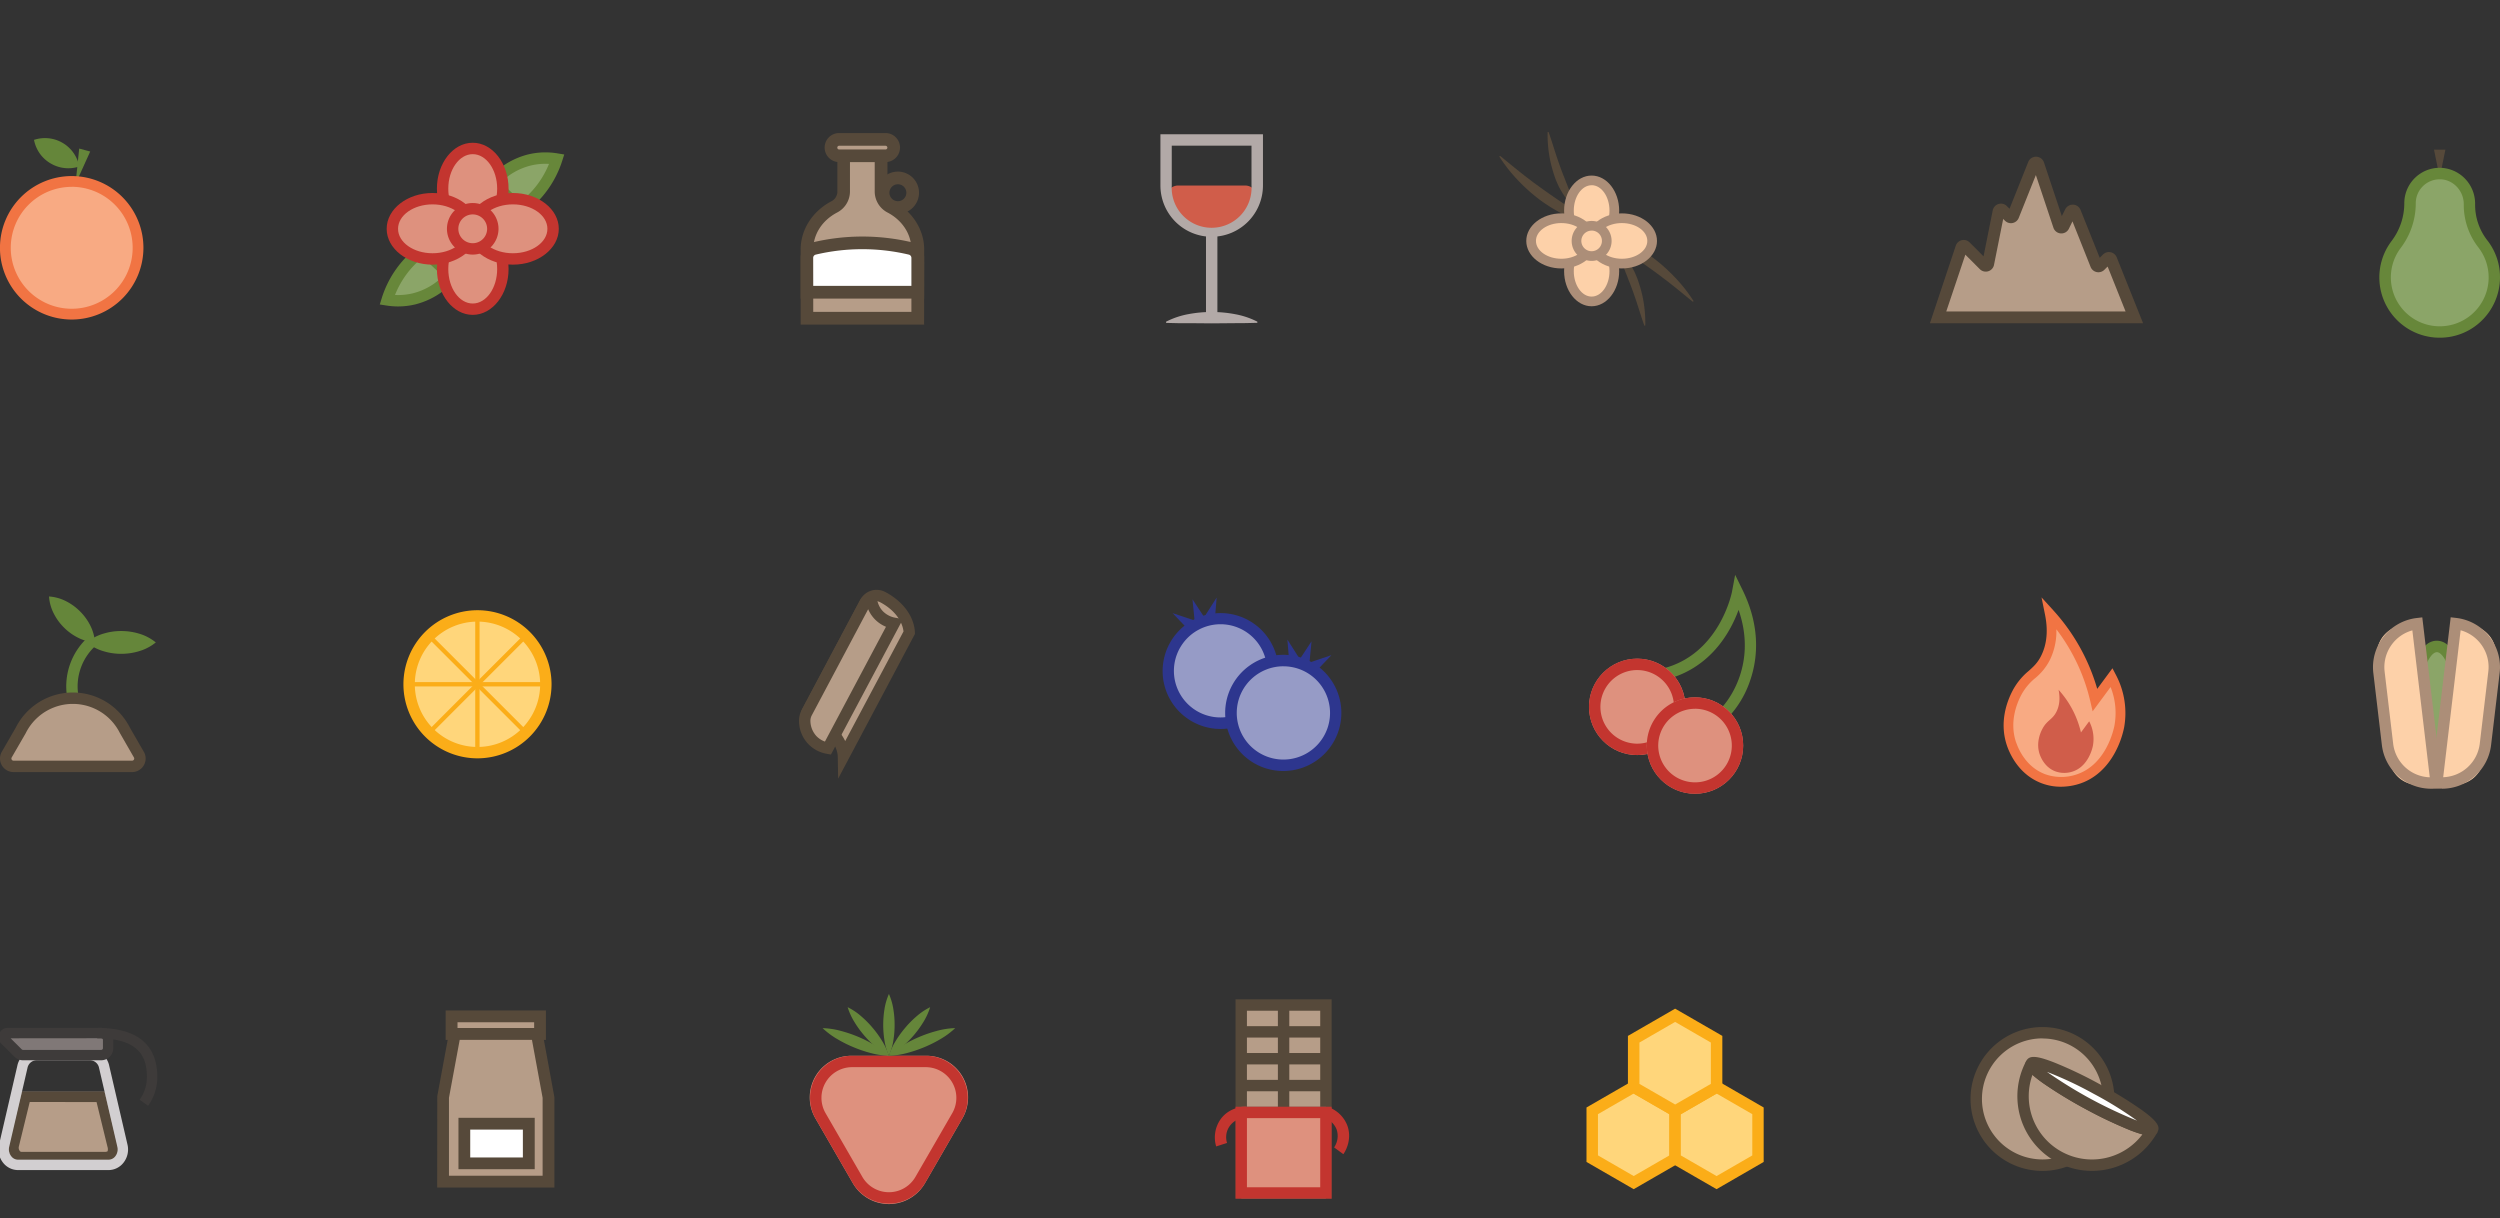 <svg id="Layer_1" data-name="Layer 1" xmlns="http://www.w3.org/2000/svg" viewBox="0 0 1377 671"><rect x="0" y="0" width="1377" height="671" fill="#333333" stroke="none"/><defs><style>.cls-1{fill:#8ba568;}.cls-2{fill:#67873a;}.cls-3{fill:#de917e;}.cls-4{fill:#c3352f;}.cls-5{fill:#65863a;}.cls-17,.cls-6{fill:#b69d88;}.cls-7{fill:#56493a;}.cls-8{fill:#736458;}.cls-9{fill:#969bc6;}.cls-10{fill:#2d368e;}.cls-11,.cls-23{fill:#f8aa83;}.cls-12{fill:#f17443;}.cls-13,.cls-24{fill:#d05d4a;}.cls-14{fill:#b2a9a7;}.cls-15{fill:#fdd1a9;}.cls-16{fill:#ac8e78;}.cls-17,.cls-18,.cls-20,.cls-23,.cls-24{fill-rule:evenodd;}.cls-18,.cls-19{fill:#fff;}.cls-20,.cls-22{fill:#ffd67b;}.cls-21{fill:#fbad18;}.cls-25{fill:#d2cfd1;}.cls-26{fill:#807877;}.cls-27{fill:#3e3b3a;}</style></defs><title>coffee-icons</title><path class="cls-1" d="M248.41,151.94a39.14,39.14,0,0,1-20.32,12.67,37.73,37.73,0,0,1-14.83.56A53.57,53.57,0,0,1,233,137.68Z"/><path class="cls-2" d="M219.3,168.79a41.16,41.16,0,0,1-6.53-.52l-3.58-.56,1.07-3.47a56.65,56.65,0,0,1,20.9-29.1l2.08-1.52,19.51,18.07-2,2.29a42.54,42.54,0,0,1-22,13.68A40.78,40.78,0,0,1,219.3,168.79Zm-1.76-6.32a34.48,34.48,0,0,0,9.82-.91A35.71,35.71,0,0,0,244,152.11l-11.16-10.33a50.19,50.19,0,0,0-15.27,20.69Z"/><path class="cls-1" d="M271.45,100.59a39.14,39.14,0,0,1,20.4-12.52,38.19,38.19,0,0,1,14.84-.46,53.4,53.4,0,0,1-5.57,12.06A54,54,0,0,1,286.74,115Z"/><path class="cls-2" d="M286.48,119,267.1,100.81l2-2.28A42.55,42.55,0,0,1,291.13,85a40.78,40.78,0,0,1,16.07-.5l3.58.59-1.1,3.46a56.76,56.76,0,0,1-21.11,29Zm-10.6-18.57L287,110.87A50.47,50.47,0,0,0,298.46,98a51.4,51.4,0,0,0,3.93-7.72,34.05,34.05,0,0,0-9.82.84A35.71,35.71,0,0,0,275.88,100.45Z"/><ellipse class="cls-3" cx="260.38" cy="148.16" rx="16.6" ry="22.13"/><path class="cls-4" d="M260.38,173.43c-10.88,0-19.73-11.34-19.73-25.27s8.85-25.27,19.73-25.27,19.74,11.34,19.74,25.27S271.26,173.43,260.38,173.43Zm0-44.26c-7.42,0-13.46,8.52-13.46,19s6,19,13.46,19,13.46-8.52,13.46-19S267.8,129.17,260.38,129.17Z"/><ellipse class="cls-3" cx="260.38" cy="103.9" rx="16.6" ry="22.13"/><path class="cls-4" d="M260.38,129.17c-10.88,0-19.73-11.34-19.73-25.27s8.85-25.27,19.73-25.27S280.12,90,280.12,103.9,271.26,129.17,260.38,129.17Zm0-44.26c-7.42,0-13.46,8.52-13.46,19s6,19,13.46,19,13.46-8.52,13.46-19S267.8,84.91,260.38,84.91Z"/><ellipse class="cls-3" cx="282.51" cy="126.03" rx="22.13" ry="16.6"/><path class="cls-4" d="M282.51,145.77c-13.93,0-25.27-8.86-25.27-19.74s11.34-19.73,25.27-19.73,25.27,8.85,25.27,19.73S296.44,145.77,282.51,145.77Zm0-33.2c-10.47,0-19,6-19,13.46s8.52,13.46,19,13.46,19-6,19-13.46S293,112.57,282.51,112.57Z"/><ellipse class="cls-3" cx="238.25" cy="126.03" rx="22.13" ry="16.6"/><path class="cls-4" d="M238.25,145.77c-13.93,0-25.27-8.86-25.27-19.74s11.34-19.73,25.27-19.73,25.27,8.85,25.27,19.73S252.18,145.77,238.25,145.77Zm0-33.2c-10.47,0-19,6-19,13.46s8.52,13.46,19,13.46,19-6,19-13.46S248.72,112.57,238.25,112.57Z"/><circle class="cls-3" cx="260.38" cy="126.03" r="11.06"/><path class="cls-4" d="M260.38,140.23a14.2,14.2,0,1,1,14.2-14.2A14.22,14.22,0,0,1,260.38,140.23Zm0-22.13a7.93,7.93,0,1,0,7.93,7.93A7.94,7.94,0,0,0,260.38,118.1Z"/><path class="cls-5" d="M489.61,581.52A44,44,0,0,1,479.53,580a72,72,0,0,1-9.39-3.19,68.56,68.56,0,0,1-8.87-4.43,43.38,43.38,0,0,1-8.18-6.08,43,43,0,0,1,10.08,1.53,72.39,72.39,0,0,1,18.25,7.63A43.76,43.76,0,0,1,489.61,581.52Z"/><path class="cls-3" d="M469.76,651.73,449.07,615.9a22.92,22.92,0,0,1,19.85-34.38H510.3a22.92,22.92,0,0,1,19.85,34.38l-20.69,35.83A22.92,22.92,0,0,1,469.76,651.73Z"/><path class="cls-4" d="M509.87,587.79a16.9,16.9,0,0,1,14.63,25.34l-20.27,35.09a16.88,16.88,0,0,1-29.25,0l-20.26-35.09a16.9,16.9,0,0,1,14.62-25.34h40.53m0-6.27H469.34a23.16,23.16,0,0,0-20.06,34.74l20.27,35.1a23.16,23.16,0,0,0,40.12,0l20.26-35.1a23.16,23.16,0,0,0-20.06-34.74Z"/><path class="cls-5" d="M489.61,581.52a43.38,43.38,0,0,1,8.18-6.08,72.66,72.66,0,0,1,18.26-7.63,43,43,0,0,1,10.08-1.53,43.38,43.38,0,0,1-8.18,6.08,69.87,69.87,0,0,1-8.87,4.43,72.18,72.18,0,0,1-9.4,3.19A44,44,0,0,1,489.61,581.52Z"/><path class="cls-5" d="M489.61,581.52a35.77,35.77,0,0,1-7.56-5.1,57.05,57.05,0,0,1-6.19-6.25,55.39,55.39,0,0,1-5.17-7.13,35,35,0,0,1-3.8-8.28,34.76,34.76,0,0,1,7.56,5.09,55.43,55.43,0,0,1,6.19,6.26,56.29,56.29,0,0,1,5.16,7.13A35,35,0,0,1,489.61,581.52Z"/><path class="cls-5" d="M489.61,581.52a35.4,35.4,0,0,1,3.8-8.28,56.36,56.36,0,0,1,5.17-7.13,53.79,53.79,0,0,1,6.19-6.26,34.76,34.76,0,0,1,7.56-5.09,35.4,35.4,0,0,1-3.8,8.28,57.23,57.23,0,0,1-11.37,13.38A35.7,35.7,0,0,1,489.61,581.52Z"/><path class="cls-5" d="M489.61,581.52a33.41,33.41,0,0,1-2.46-8.52,54,54,0,0,1,0-17,33,33,0,0,1,2.47-8.52,33,33,0,0,1,2.46,8.52,52,52,0,0,1,.67,8.52,53.14,53.14,0,0,1-.67,8.51A33.82,33.82,0,0,1,489.61,581.52Z"/><rect class="cls-6" x="683.68" y="553.56" width="46.64" height="103.51"/><path class="cls-7" d="M733.46,660.22H680.54V550.43h52.92Zm-46.65-6.28h40.37V556.7H686.81Z"/><rect class="cls-7" x="683.68" y="565.21" width="46.64" height="6.28"/><rect class="cls-7" x="683.68" y="580" width="46.64" height="6.28"/><rect class="cls-7" x="683.68" y="594.79" width="46.64" height="6.28"/><rect class="cls-8" x="683.68" y="609.58" width="46.64" height="6.28"/><rect class="cls-8" x="683.68" y="653.94" width="46.64" height="6.28"/><rect class="cls-7" x="703.86" y="553.56" width="6.28" height="59.15"/><rect class="cls-3" x="683.68" y="612.72" width="46.64" height="44.36"/><path class="cls-4" d="M733.46,660.22H680.54V609.58h52.92Zm-46.65-6.28h40.37V615.85H686.81Z"/><path class="cls-4" d="M739.92,635.72,734.83,632a11.26,11.26,0,0,0,1.44-9.74,11.1,11.1,0,0,0-6.88-6.59l1.86-6a17.36,17.36,0,0,1,10.94,10.49C745,628.3,740.45,635,739.92,635.72Z"/><path class="cls-4" d="M669.87,631.45a17.35,17.35,0,0,1,2.45-15c5-6.93,13.16-6.92,14.07-6.91l-.16,6.28a10.54,10.54,0,0,0-10.37,13.72Z"/><circle class="cls-9" cx="672.32" cy="369.54" r="28.83"/><path class="cls-10" d="M672.3,401.52a32,32,0,0,1-30.12-21.34h0a31.91,31.91,0,1,1,30.12,21.34Zm0-57.69a25.7,25.7,0,0,0-24.24,34.26h0a25.67,25.67,0,1,0,24.24-34.26Z"/><line class="cls-9" x1="670.13" y1="329.13" x2="666.08" y2="341.17"/><polygon class="cls-10" points="670.13 329.13 669.06 342.17 663.11 340.17 670.13 329.13"/><line class="cls-9" x1="645.86" y1="337.7" x2="656.57" y2="344.53"/><polygon class="cls-10" points="645.86 337.7 658.26 341.88 654.88 347.17 645.86 337.7"/><line class="cls-9" x1="656.82" y1="330.09" x2="661.05" y2="342.06"/><polygon class="cls-10" points="656.82 330.09 664.01 341.02 658.09 343.11 656.82 330.09"/><circle class="cls-9" cx="706.9" cy="392.68" r="28.83"/><path class="cls-10" d="M706.92,424.67A32,32,0,1,1,737,403.32h0a32,32,0,0,1-30.12,21.35Zm0-57.68a25.69,25.69,0,1,0,24.2,34.24h0A25.68,25.68,0,0,0,706.92,367Z"/><line class="cls-9" x1="709.09" y1="352.28" x2="713.14" y2="364.31"/><polygon class="cls-10" points="709.09 352.27 716.11 363.31 710.16 365.31 709.09 352.27"/><line class="cls-9" x1="733.36" y1="360.84" x2="722.65" y2="367.67"/><polygon class="cls-10" points="733.36 360.84 724.34 370.31 720.96 365.02 733.36 360.84"/><line class="cls-9" x1="722.4" y1="353.23" x2="718.17" y2="365.21"/><polygon class="cls-10" points="722.4 353.23 721.13 366.25 715.21 364.16 722.4 353.23"/><polygon class="cls-5" points="41.6 101.32 43.62 81.83 49.68 83.47 41.6 101.32"/><path class="cls-5" d="M43.64,91.71A19.13,19.13,0,0,1,27.87,90a18.88,18.88,0,0,1-5.52-4.85,19.12,19.12,0,0,1-3.61-8.11,19.2,19.2,0,0,1,24.9,14.63Z"/><circle class="cls-11" cx="39.51" cy="136.46" r="36.54"/><path class="cls-12" d="M39.51,176A39.51,39.51,0,1,1,79,136.46,39.55,39.55,0,0,1,39.51,176Zm0-73.08a33.57,33.57,0,1,0,33.56,33.57A33.6,33.6,0,0,0,39.51,102.89Z"/><path class="cls-5" d="M953.31,393.56l-4.55-4.32c.88-.93,19.88-21.65,8.85-53.31-4.34,11.9-15.27,32.24-40.4,38.43l-1.51-6.1c31.51-7.76,38.22-42,38.28-42.31l1.74-9.34,4.17,8.53c10.22,20.94,7.93,38.39,4.21,49.33A55.29,55.29,0,0,1,953.31,393.56Z"/><circle class="cls-3" cx="901.78" cy="389.35" r="26.54"/><path class="cls-4" d="M901.78,369.08a20.26,20.26,0,0,1,18.28,29,20.35,20.35,0,0,1-18.28,11.53,20.27,20.27,0,0,1,0-40.54m0-6.28a26.54,26.54,0,1,0,25,17.71,26.5,26.5,0,0,0-25-17.71Z"/><circle class="cls-3" cx="933.6" cy="410.65" r="26.54"/><path class="cls-4" d="M933.61,384.1v6.28a20.27,20.27,0,0,1,0,40.54,20.26,20.26,0,0,1-19.1-27,20.28,20.28,0,0,1,19.1-13.52V384.1m0,0a26.55,26.55,0,1,0,8.84,1.52,26.56,26.56,0,0,0-8.84-1.52Z"/><path class="cls-6" d="M476.66,331.74a7,7,0,0,1,9.37-2.91,33.47,33.47,0,0,1,6.44,4.29c8.06,6.9,8.35,14.35,8.37,15.39l-36.26,68.18c0-1-.31-8.49-8.37-15.39a34.46,34.46,0,0,0-10.3-6,2.39,2.39,0,0,1-1.26-3.37Z"/><path class="cls-7" d="M461.65,428.88l-.21-12.14c0-1.16-.47-7.23-7.27-13.05a31.62,31.62,0,0,0-9.36-5.45,5.53,5.53,0,0,1-2.93-7.78l32-60.19A10.16,10.16,0,0,1,487.47,326a36.3,36.3,0,0,1,7,4.7c8.63,7.38,9.42,15.42,9.46,17.71l0,.81Zm-13.84-36.21a37.68,37.68,0,0,1,10.44,6.25,28.4,28.4,0,0,1,7.29,9.26l32.11-60.37c-.22-2.08-1.36-7.28-7.22-12.3a30.21,30.21,0,0,0-5.83-3.89,3.87,3.87,0,0,0-5.17,1.6Z"/><path class="cls-6" d="M456,412.11a15.57,15.57,0,0,1-8.6-4.57,15.76,15.76,0,0,1-4.13-10,9.58,9.58,0,0,1,1.11-5.07l32-60.2a2.25,2.25,0,0,1,4.15.44,14.9,14.9,0,0,0,3.44,6,15.73,15.73,0,0,0,8.6,4.58Z"/><path class="cls-7" d="M457.68,415.6l-2.25-.4a18.33,18.33,0,0,1-15.31-17.47,12.7,12.7,0,0,1,1.47-6.73l32-60.19a5.33,5.33,0,0,1,5.28-2.83,5.39,5.39,0,0,1,4.64,3.85,11.85,11.85,0,0,0,2.72,4.77,12.67,12.67,0,0,0,6.87,3.64l4.25.75Zm20.51-80.06L447.13,394a6.44,6.44,0,0,0-.75,3.41,12.65,12.65,0,0,0,3.28,8,12.13,12.13,0,0,0,4.71,3.05L488,345.23a18.33,18.33,0,0,1-6.31-4.32A17.88,17.88,0,0,1,478.19,335.54Z"/><path class="cls-13" d="M649,102.18h36.77a6.72,6.72,0,0,1,6.72,6.72v0a18.39,18.39,0,0,1-18.39,18.39H660.68a18.39,18.39,0,0,1-18.39-18.39v0A6.72,6.72,0,0,1,649,102.18Z"/><rect class="cls-14" x="664.26" y="127.29" width="6.28" height="50.2"/><path class="cls-14" d="M642.29,177.18a44.62,44.62,0,0,1,12.55-4.2,67.52,67.52,0,0,1,12.56-1.13A68.38,68.38,0,0,1,680,173a44.55,44.55,0,0,1,12.55,4.18v.63l-6.28.15L680,178l-12.55.11L654.84,178l-6.27,0-6.28-.15Z"/><path class="cls-14" d="M667.4,130.42a28.26,28.26,0,0,1-28.24-28.24V73.94h56.48v28.24A28.27,28.27,0,0,1,667.4,130.42Zm-22-50.2v22a22,22,0,1,0,43.93,0v-22Z"/><path class="cls-7" d="M852.93,72.67c1.85,5.11,3.29,10.19,5,15.16.89,2.48,1.72,5,2.66,7.38.44,1.23,1,2.42,1.43,3.63s.94,2.42,1.42,3.63c1.89,4.82,3.84,9.8,7.07,14a37.1,37.1,0,0,0,5.45,5.68,39.93,39.93,0,0,0,6.55,4.33c9.37,4.61,19.42,9.09,28.19,15.66a97.53,97.53,0,0,1,12.13,10.92,83.48,83.48,0,0,1,10,12.8l-.4.35c-4.21-3.39-8.27-6.8-12.44-10.06-1-.82-2.08-1.63-3.14-2.41s-2.06-1.63-3.14-2.39c-2.11-1.56-4.22-3.11-6.36-4.61-4.28-3-8.56-6-13-8.81a135.82,135.82,0,0,1-13.39-9c-2.16-1.7-4.19-3.55-6.16-5.42s-3.78-3.9-5.57-5.94a77.06,77.06,0,0,1-9.77-13.18,35.13,35.13,0,0,1-1.81-3.7c-.54-1.27-1.06-2.54-1.47-3.84a75.8,75.8,0,0,1-2.21-7.89,70.55,70.55,0,0,1-1.54-16.19Z"/><path class="cls-7" d="M905.73,179.4c-1.86-5.11-3.3-10.2-5-15.17-.89-2.47-1.72-4.95-2.67-7.38-.43-1.23-1-2.42-1.42-3.63s-1-2.42-1.42-3.63c-1.9-4.82-3.85-9.8-7.08-14a36.17,36.17,0,0,0-5.45-5.68,38.44,38.44,0,0,0-6.55-4.32c-9.36-4.61-19.42-9.1-28.19-15.67A98.16,98.16,0,0,1,835.81,99a83.15,83.15,0,0,1-10-12.81l.4-.35c4.21,3.39,8.28,6.81,12.44,10.06,1,.82,2.08,1.63,3.14,2.42s2.07,1.63,3.14,2.39c2.12,1.55,4.22,3.1,6.37,4.6,4.27,3,8.55,6,13,8.81a133.05,133.05,0,0,1,13.39,9c2.16,1.69,4.19,3.55,6.16,5.41s3.78,3.9,5.57,5.94a77.06,77.06,0,0,1,9.77,13.18A33.42,33.42,0,0,1,901,151.4a38,38,0,0,1,1.47,3.84,72.6,72.6,0,0,1,2.21,7.88,70.63,70.63,0,0,1,1.54,16.2Z"/><ellipse class="cls-15" cx="876.68" cy="149.36" rx="12.5" ry="16.66"/><path class="cls-16" d="M876.67,168.69c-8.36,0-15.16-8.67-15.16-19.33S868.31,130,876.67,130s15.17,8.67,15.17,19.33S885,168.69,876.67,168.69Zm0-33.33c-5.42,0-9.83,6.28-9.83,14s4.41,14,9.83,14,9.84-6.28,9.84-14S882.1,135.36,876.67,135.36Z"/><ellipse class="cls-15" cx="876.68" cy="116.03" rx="12.5" ry="16.66"/><path class="cls-16" d="M876.67,135.36c-8.36,0-15.16-8.67-15.16-19.33s6.8-19.33,15.16-19.33,15.17,8.67,15.17,19.33S885,135.36,876.67,135.36Zm0-33.33c-5.42,0-9.83,6.28-9.83,14s4.41,14,9.83,14,9.84-6.28,9.84-14S882.1,102,876.67,102Z"/><ellipse class="cls-15" cx="893.34" cy="132.7" rx="16.66" ry="12.5"/><path class="cls-16" d="M893.34,147.86c-10.66,0-19.33-6.8-19.33-15.16s8.67-15.17,19.33-15.17,19.33,6.81,19.33,15.17S904,147.86,893.34,147.86Zm0-25c-7.72,0-14,4.41-14,9.83s6.28,9.83,14,9.83,14-4.41,14-9.83S901.06,122.87,893.34,122.87Z"/><ellipse class="cls-15" cx="860.01" cy="132.7" rx="16.66" ry="12.5"/><path class="cls-16" d="M860,147.86c-10.66,0-19.33-6.8-19.33-15.16s8.67-15.17,19.33-15.17,19.33,6.81,19.33,15.17S870.67,147.86,860,147.86Zm0-25c-7.72,0-14,4.41-14,9.83s6.28,9.83,14,9.83,14-4.41,14-9.83S867.73,122.87,860,122.87Z"/><circle class="cls-15" cx="876.68" cy="132.7" r="8.33"/><path class="cls-16" d="M876.67,143.7a11,11,0,1,1,11-11A11,11,0,0,1,876.67,143.7Zm0-16.67a5.67,5.67,0,1,0,5.67,5.67A5.67,5.67,0,0,0,876.67,127Z"/><ellipse class="cls-1" cx="1342.19" cy="387.56" rx="12.61" ry="31.52"/><path class="cls-2" d="M1342.2,422.21c-10.23,0-15.75-17.85-15.75-34.65s5.52-34.66,15.75-34.66,15.74,17.86,15.74,34.66S1352.42,422.21,1342.2,422.21Zm0-63c-3.87,0-9.47,11.05-9.47,28.38s5.6,28.38,9.47,28.38,9.46-11.06,9.46-28.38S1346.06,359.18,1342.2,359.18Z"/><path class="cls-15" d="M1328.46,344.6h8.26a0,0,0,0,1,0,0v88.25a0,0,0,0,1,0,0h-8.26A15.85,15.85,0,0,1,1312.61,417V360.45a15.85,15.85,0,0,1,15.85-15.85Z" transform="translate(-36.56 158.71) rotate(-6.76)"/><path class="cls-16" d="M1338.94,434.43a27.27,27.27,0,0,1-27-24l-4.71-39.75a27.28,27.28,0,0,1,23.85-30.27l3.12-.36,11.13,93.86-3.12.37A27.54,27.54,0,0,1,1338.94,434.43Zm-10.22-87.22a21,21,0,0,0-15.27,22.69l4.71,39.75a21,21,0,0,0,20.16,18.49Z"/><path class="cls-15" d="M1363.16,344.55h8.26a0,0,0,0,1,0,0v88.25a0,0,0,0,1,0,0h-8.26a15.85,15.85,0,0,1-15.85-15.85V360.4A15.85,15.85,0,0,1,1363.16,344.55Z" transform="translate(2663.49 934.72) rotate(-173.24)"/><path class="cls-16" d="M1345.09,434.38a27.56,27.56,0,0,1-3.26-.2l-3.12-.37L1349.84,340l3.12.37a27.25,27.25,0,0,1,23.85,30.27l-4.72,39.74a27.25,27.25,0,0,1-27,24.05Zm10.22-87.23-9.6,80.94a21,21,0,0,0,20.15-18.5l4.71-39.74a21,21,0,0,0-15.26-22.7Z"/><path class="cls-17" d="M485.26,105.77v-20H464.67v20a9.53,9.53,0,0,1-5.37,8.28c-8.9,4.76-14.87,13.44-14.87,23.37v37.87H505.5V137.42c0-9.93-6-18.61-14.86-23.37A9.54,9.54,0,0,1,485.26,105.77Z"/><path class="cls-7" d="M509,178.78H441V137.42c0-10.81,6.4-20.94,16.71-26.44a6.06,6.06,0,0,0,3.52-5.21V82.31h27.57v23.46a6.08,6.08,0,0,0,3.53,5.21c10.31,5.5,16.71,15.63,16.71,26.44Zm-61.07-7H502V137.42c0-8.35-4.87-15.94-13-20.29a13.08,13.08,0,0,1-7.21-11.36V89.28H468.16v16.49a13.09,13.09,0,0,1-7.22,11.36c-8.15,4.35-13,11.94-13,20.29Z"/><path class="cls-7" d="M494.57,117.78a11.63,11.63,0,1,1,11.62-11.63A11.63,11.63,0,0,1,494.57,117.78Zm0-16.28a4.66,4.66,0,1,0,4.65,4.65A4.66,4.66,0,0,0,494.57,101.5Z"/><rect class="cls-6" x="457.69" y="76.77" width="34.55" height="9.02" rx="2.97"/><path class="cls-7" d="M487.73,89.28H462.21a8,8,0,0,1,0-16h25.52a8,8,0,0,1,0,16Zm-25.52-9a1,1,0,1,0,0,2.06h25.52a1,1,0,0,0,0-2.06Z"/><path class="cls-18" d="M505.5,161H444.43V142.05a5.34,5.34,0,0,1,4.11-5.2,115.2,115.2,0,0,1,52.85,0,5.34,5.34,0,0,1,4.11,5.2Z"/><path class="cls-7" d="M509,164.46H441V142.05a8.78,8.78,0,0,1,6.79-8.59,118.43,118.43,0,0,1,54.45,0,8.79,8.79,0,0,1,6.8,8.59Zm-61.07-7H502V142.05a1.85,1.85,0,0,0-1.43-1.81,111.42,111.42,0,0,0-51.25,0,1.82,1.82,0,0,0-1.42,1.8Z"/><circle class="cls-6" cx="1124.96" cy="605.32" r="36.48"/><path class="cls-7" d="M1125,644.94a39.62,39.62,0,1,1,39.61-39.62A39.66,39.66,0,0,1,1125,644.94Zm0-73a33.34,33.34,0,1,0,33.34,33.34A33.38,33.38,0,0,0,1125,572Z"/><path class="cls-6" d="M1150,608c18.44,10,34.4,16.21,35.65,13.91a38,38,0,0,1-51.47,15.31h0a38,38,0,0,1-15.31-51.47C1117.64,588,1131.58,598,1150,608Z"/><path class="cls-7" d="M1152.21,644.92a41.11,41.11,0,0,1-36.08-60.68l5.52,3a2.22,2.22,0,0,0,.16-1.88c1,1.84,10.63,9.56,29.7,19.88h0c19.08,10.33,30.86,14.21,32.88,14a2.24,2.24,0,0,0-1.48,1.16l5.52,3h0A41.16,41.16,0,0,1,1152.21,644.92ZM1119.49,592a34.84,34.84,0,0,0,60.58,32.8,66.92,66.92,0,0,1-6.91-2.35,232.25,232.25,0,0,1-24.63-11.73h0a232.64,232.64,0,0,1-23.28-14.21A66.38,66.38,0,0,1,1119.49,592Z"/><ellipse class="cls-19" cx="1152.28" cy="603.82" rx="4.75" ry="37.97" transform="translate(72.65 1329.58) rotate(-61.57)"/><path class="cls-7" d="M1184.36,625.51c-2.43,0-6-1-11.2-3a263.51,263.51,0,0,1-47.91-25.94c-8.4-6-10.79-9.22-9.12-12.3s5.66-2.83,15.28.92A230.87,230.87,0,0,1,1156,596.88h0a231,231,0,0,1,23.29,14.22c8.39,6,10.78,9.22,9.11,12.29C1187.67,624.8,1186.42,625.51,1184.36,625.51Zm-56.88-35.12a248.36,248.36,0,0,0,49.6,26.86,206.17,206.17,0,0,0-24-14.85h0A207.47,207.47,0,0,0,1127.48,590.39Z"/><polygon class="cls-7" points="1343.79 97.84 1340.65 82.42 1346.93 82.42 1343.79 97.84"/><path class="cls-1" d="M1360.15,113.16v-.76c0-8.81-6.77-16.39-15.57-16.8a16.36,16.36,0,0,0-17.15,16.34v.38a37.71,37.71,0,0,1-7.78,22.5,30.08,30.08,0,1,0,48-.33A35.15,35.15,0,0,1,1360.15,113.16Z"/><path class="cls-2" d="M1343.82,186q-1.08,0-2.16-.06a33.2,33.2,0,0,1-24.52-53,34.51,34.51,0,0,0,7.15-20.63v-.38a19.5,19.5,0,0,1,20.44-19.48,19.72,19.72,0,0,1,18.56,19.94v.76a31.82,31.82,0,0,0,6.87,19.42,32.83,32.83,0,0,1,6.84,20.17A33.33,33.33,0,0,1,1366.52,177,32.87,32.87,0,0,1,1343.82,186Zm0-87.24a13.2,13.2,0,0,0-13.22,13.22v.38a40.72,40.72,0,0,1-8.4,24.37,26.93,26.93,0,0,0,19.89,42.94,26.93,26.93,0,0,0,23.12-43.23,38.11,38.11,0,0,1-8.17-23.24v-.76c0-7.21-5.64-13.34-12.58-13.67Z"/><polygon class="cls-20" points="922.66 638.22 922.66 611.87 899.84 598.7 877.02 611.87 877.02 638.22 899.84 651.4 922.66 638.22"/><path class="cls-21" d="M899.84,655l-26-15v-30l26-15,26,15v30Zm-19.68-18.61,19.68,11.37,19.68-11.37V613.68l-19.68-11.36-19.68,11.36Z"/><polygon class="cls-20" points="968.3 638.22 968.3 611.87 945.48 598.7 922.66 611.87 922.66 638.22 945.48 651.4 968.3 638.22"/><path class="cls-21" d="M945.48,655l-26-15v-30l26-15,25.95,15v30ZM925.8,636.41l19.68,11.37,19.68-11.37V613.68l-19.68-11.36L925.8,613.68Z"/><polygon class="cls-20" points="945.48 598.77 945.48 572.42 922.66 559.25 899.84 572.42 899.84 598.77 922.66 611.95 945.48 598.77"/><path class="cls-21" d="M922.66,615.57l-26-15v-30l26-15,26,15v30ZM903,597l19.68,11.36L942.34,597V574.23l-19.68-11.36L903,574.23Z"/><circle class="cls-22" cx="262.95" cy="376.9" r="37.65"/><path class="cls-21" d="M263,417.69a40.79,40.79,0,1,1,40.79-40.79A40.84,40.84,0,0,1,263,417.69Zm0-75.31a34.52,34.52,0,1,0,34.52,34.52A34.56,34.56,0,0,0,263,342.38Z"/><rect class="cls-21" x="261.76" y="338.86" width="2.39" height="76.07" transform="translate(-189.49 296.33) rotate(-45)"/><rect class="cls-21" x="224.92" y="375.7" width="76.07" height="2.39" transform="translate(-189.52 296.51) rotate(-45.02)"/><rect class="cls-21" x="261.76" y="339.25" width="2.39" height="75.31"/><rect class="cls-21" x="225.3" y="375.7" width="75.31" height="2.39"/><path class="cls-5" d="M37,384.09a36.48,36.48,0,0,1,10.84-32.51l4.33,4.54a30.28,30.28,0,0,0-9,26.94Z"/><path class="cls-17" d="M40.11,384.57h0A32.08,32.08,0,0,0,11.42,402.3L3.6,415.85a4.34,4.34,0,0,0,3.88,6.27H72.75a4.33,4.33,0,0,0,3.87-6.27L68.8,402.3A32.08,32.08,0,0,0,40.11,384.57Z"/><path class="cls-7" d="M72.75,425.26H7.48A7.47,7.47,0,0,1,.79,414.45l.09-.17,7.78-13.47a35.21,35.21,0,0,1,62.9,0l7.87,13.64a7.47,7.47,0,0,1-6.68,10.81ZM6.38,417.31a1.18,1.18,0,0,0,.08,1.11,1.17,1.17,0,0,0,1,.56H72.75a1.16,1.16,0,0,0,1-.56,1.14,1.14,0,0,0,.08-1.1L66,403.7a28.94,28.94,0,0,0-51.76,0l-.09.17Z"/><path class="cls-5" d="M52.31,353.85a24.5,24.5,0,0,1-9.8-2.85,29.78,29.78,0,0,1-7.29-5.37,29.45,29.45,0,0,1-5.38-7.27A24.28,24.28,0,0,1,27,328.54a24,24,0,0,1,9.82,2.84,29.27,29.27,0,0,1,7.27,5.38A29.73,29.73,0,0,1,49.46,344,24.55,24.55,0,0,1,52.31,353.85Z"/><path class="cls-5" d="M85.81,353.85a26.37,26.37,0,0,1-9.5,4.91,33.47,33.47,0,0,1-9.5,1.36,32.72,32.72,0,0,1-9.49-1.34,26.28,26.28,0,0,1-9.5-4.93,26.15,26.15,0,0,1,9.5-4.94,32.72,32.72,0,0,1,9.49-1.34,33.47,33.47,0,0,1,9.5,1.36A26.24,26.24,0,0,1,85.81,353.85Z"/><path class="cls-17" d="M1175.61,174.8l-12.74-31.86a1.36,1.36,0,0,0-2.23-.45l-3.83,3.83a1.36,1.36,0,0,1-2.23-.46l-11.62-29a1.36,1.36,0,0,0-2.48-.1l-3.93,7.85a1.36,1.36,0,0,1-2.51-.17l-11.29-33.89a1.37,1.37,0,0,0-2.56-.08l-11.36,28.41a1.37,1.37,0,0,1-2.23.46l-3.5-3.5a1.36,1.36,0,0,0-2.29.7l-5.76,28.79a1.36,1.36,0,0,1-2.3.69l-10.15-10.15a1.36,1.36,0,0,0-2.26.53l-12.81,38.44Z"/><path class="cls-7" d="M1180.42,178.05H1063l14.24-42.72a4.61,4.61,0,0,1,7.64-1.8l7.65,7.66,5.07-25.33a4.61,4.61,0,0,1,7.78-2.35l1.47,1.46,10.3-25.74a4.61,4.61,0,0,1,8.66.25l9.85,29.56,1.89-3.78a4.62,4.62,0,0,1,8.41.35L1156.53,142l1.81-1.81a4.62,4.62,0,0,1,7.55,1.54ZM1072,171.55h98.77l-9.89-24.74-1.81,1.81a4.63,4.63,0,0,1-7.55-1.55l-10-25.14-2,4.1a4.61,4.61,0,0,1-8.5-.61l-9.67-29-9.44,23.62a4.63,4.63,0,0,1-7.55,1.55l-1-1-5.06,25.32a4.62,4.62,0,0,1-7.79,2.36l-8-8Z"/><path class="cls-23" d="M1107.93,409.69c-4.58-13.6,1.77-25.72,3-28,5.26-10,11.29-10.23,15.84-19.46,4.34-8.77,3.53-18,2.28-24.18a106.42,106.42,0,0,1,24.94,47.5l9.17-12.4a42.3,42.3,0,0,1,4.18,27c-.39,2-4.6,22.56-22.09,28.73a29.14,29.14,0,0,1-19.65,0C1113.51,424.42,1109,413,1107.93,409.69Z"/><path class="cls-12" d="M1135.11,433.33a29.66,29.66,0,0,1-10.49-1.88c-12.6-4.72-17.65-16.19-19.23-20.9h0c-4.3-12.78.11-24.35,3.13-30.11a35.66,35.66,0,0,1,8.83-10.85c2.66-2.39,5-4.44,7-8.55,3.1-6.29,3.79-13.85,2.05-22.47l-1.92-9.52,6.54,7.19a109.08,109.08,0,0,1,24.13,43.19l8.39-11.35,2,3.83a45,45,0,0,1,4.43,28.77,50.5,50.5,0,0,1-4.9,13.58c-4.51,8.46-11.06,14.41-18.93,17.18A33.52,33.52,0,0,1,1135.11,433.33Zm-24.64-24.49c1.35,4,5.59,13.68,16,17.59a26.37,26.37,0,0,0,17.82-.05c15.87-5.6,19.93-24.56,20.34-26.7a38.68,38.68,0,0,0-2.11-21.26l-9.9,13.39-1.31-5.66a103.9,103.9,0,0,0-18.66-39.54,36,36,0,0,1-3.54,16.8,31.11,31.11,0,0,1-8.2,10.17,30.33,30.33,0,0,0-7.67,9.35c-2.62,5-6.46,15-2.8,25.91Z"/><path class="cls-24" d="M1123.44,415.41c-2.27-6.72.87-12.71,1.46-13.85,2.6-5,5.58-5.06,7.83-9.62,2.15-4.34,1.75-8.9,1.13-12a52.65,52.65,0,0,1,12.33,23.49c1.51-2,3-4.09,4.54-6.13a21,21,0,0,1,2.06,13.37c-.19,1-2.27,11.16-10.92,14.21a14.46,14.46,0,0,1-9.72,0C1126.2,422.7,1124,417,1123.44,415.41Z"/><rect class="cls-6" x="248.73" y="559.81" width="48.72" height="9.71"/><path class="cls-7" d="M300.69,572.77H245.47V556.56h55.22ZM252,566.27h42.21v-3.21H252Z"/><polygon class="cls-6" points="295.67 569.52 250.5 569.52 244.04 604.37 244.04 650.83 302.12 650.83 302.12 604.37 295.67 569.52"/><path class="cls-7" d="M305.37,654.08H240.79l.06-50.3,6.94-37.51h50.58l7,38.1Zm-58.08-6.5h51.58V604.67L293,572.77H253.2l-5.91,31.9Z"/><rect class="cls-19" x="255.74" y="618.95" width="35.53" height="21.82"/><path class="cls-7" d="M294.52,644h-42V615.7h42ZM259,637.52h29V622.2H259Z"/><path class="cls-6" d="M57.61,601.34H12L4.88,630.23c-1.12,5,2.27,9.83,6.88,9.83h46c5.4-.09,8.39-3.64,6.88-9.83Z"/><path class="cls-7" d="M53.18,607l6,24.6a4.2,4.2,0,0,1,.09,2.51,2.7,2.7,0,0,1-1.55.34H11.76a1.22,1.22,0,0,1-.89-.53,2.88,2.88,0,0,1-.5-2.38l6-24.54H53.18m4.43-5.63H12L4.88,630.23c-1.12,5,2.27,9.83,6.88,9.83h46c5.4-.09,8.39-3.64,6.88-9.83l-7-28.89Z"/><path class="cls-25" d="M59.77,644.48H9.93a10.49,10.49,0,0,1-8.23-4.05,11.74,11.74,0,0,1-2.22-10L9.55,587A10.86,10.86,0,0,1,20,578.29H49.71A10.86,10.86,0,0,1,60.15,587l10.07,43.44a11.75,11.75,0,0,1-2.22,10A10.49,10.49,0,0,1,59.77,644.48ZM20,584a5.18,5.18,0,0,0-4.86,4.23L5.06,631.68a6.17,6.17,0,0,0,1.12,5.18,4.75,4.75,0,0,0,3.75,1.89H59.77a4.75,4.75,0,0,0,3.75-1.89,6.17,6.17,0,0,0,1.12-5.18L54.57,588.25A5.18,5.18,0,0,0,49.71,584Z"/><path class="cls-26" d="M55.7,581.15H12.65A3.82,3.82,0,0,1,9.94,580l-7.26-7.26A2.19,2.19,0,0,1,4.23,569H55.7a3.84,3.84,0,0,1,3.84,3.84v4.44A3.84,3.84,0,0,1,55.7,581.15Z"/><path class="cls-27" d="M55.7,584H12.65a6.66,6.66,0,0,1-4.74-2L.65,574.79a5.05,5.05,0,0,1,3.58-8.62H55.7a6.71,6.71,0,0,1,6.71,6.7v4.44A6.72,6.72,0,0,1,55.7,584ZM5.86,571.9,12,578a1,1,0,0,0,.69.29H55.7a1,1,0,0,0,1-1v-4.44a1,1,0,0,0-1-1Z"/><path class="cls-27" d="M81.56,609.06l-4.65-3.35a21.17,21.17,0,0,0,4-12.44c0-9.95-3.11-21.37-27.37-21.37v-5.73c22,0,33.1,9.12,33.1,27.1A26.84,26.84,0,0,1,81.56,609.06Z"/></svg>